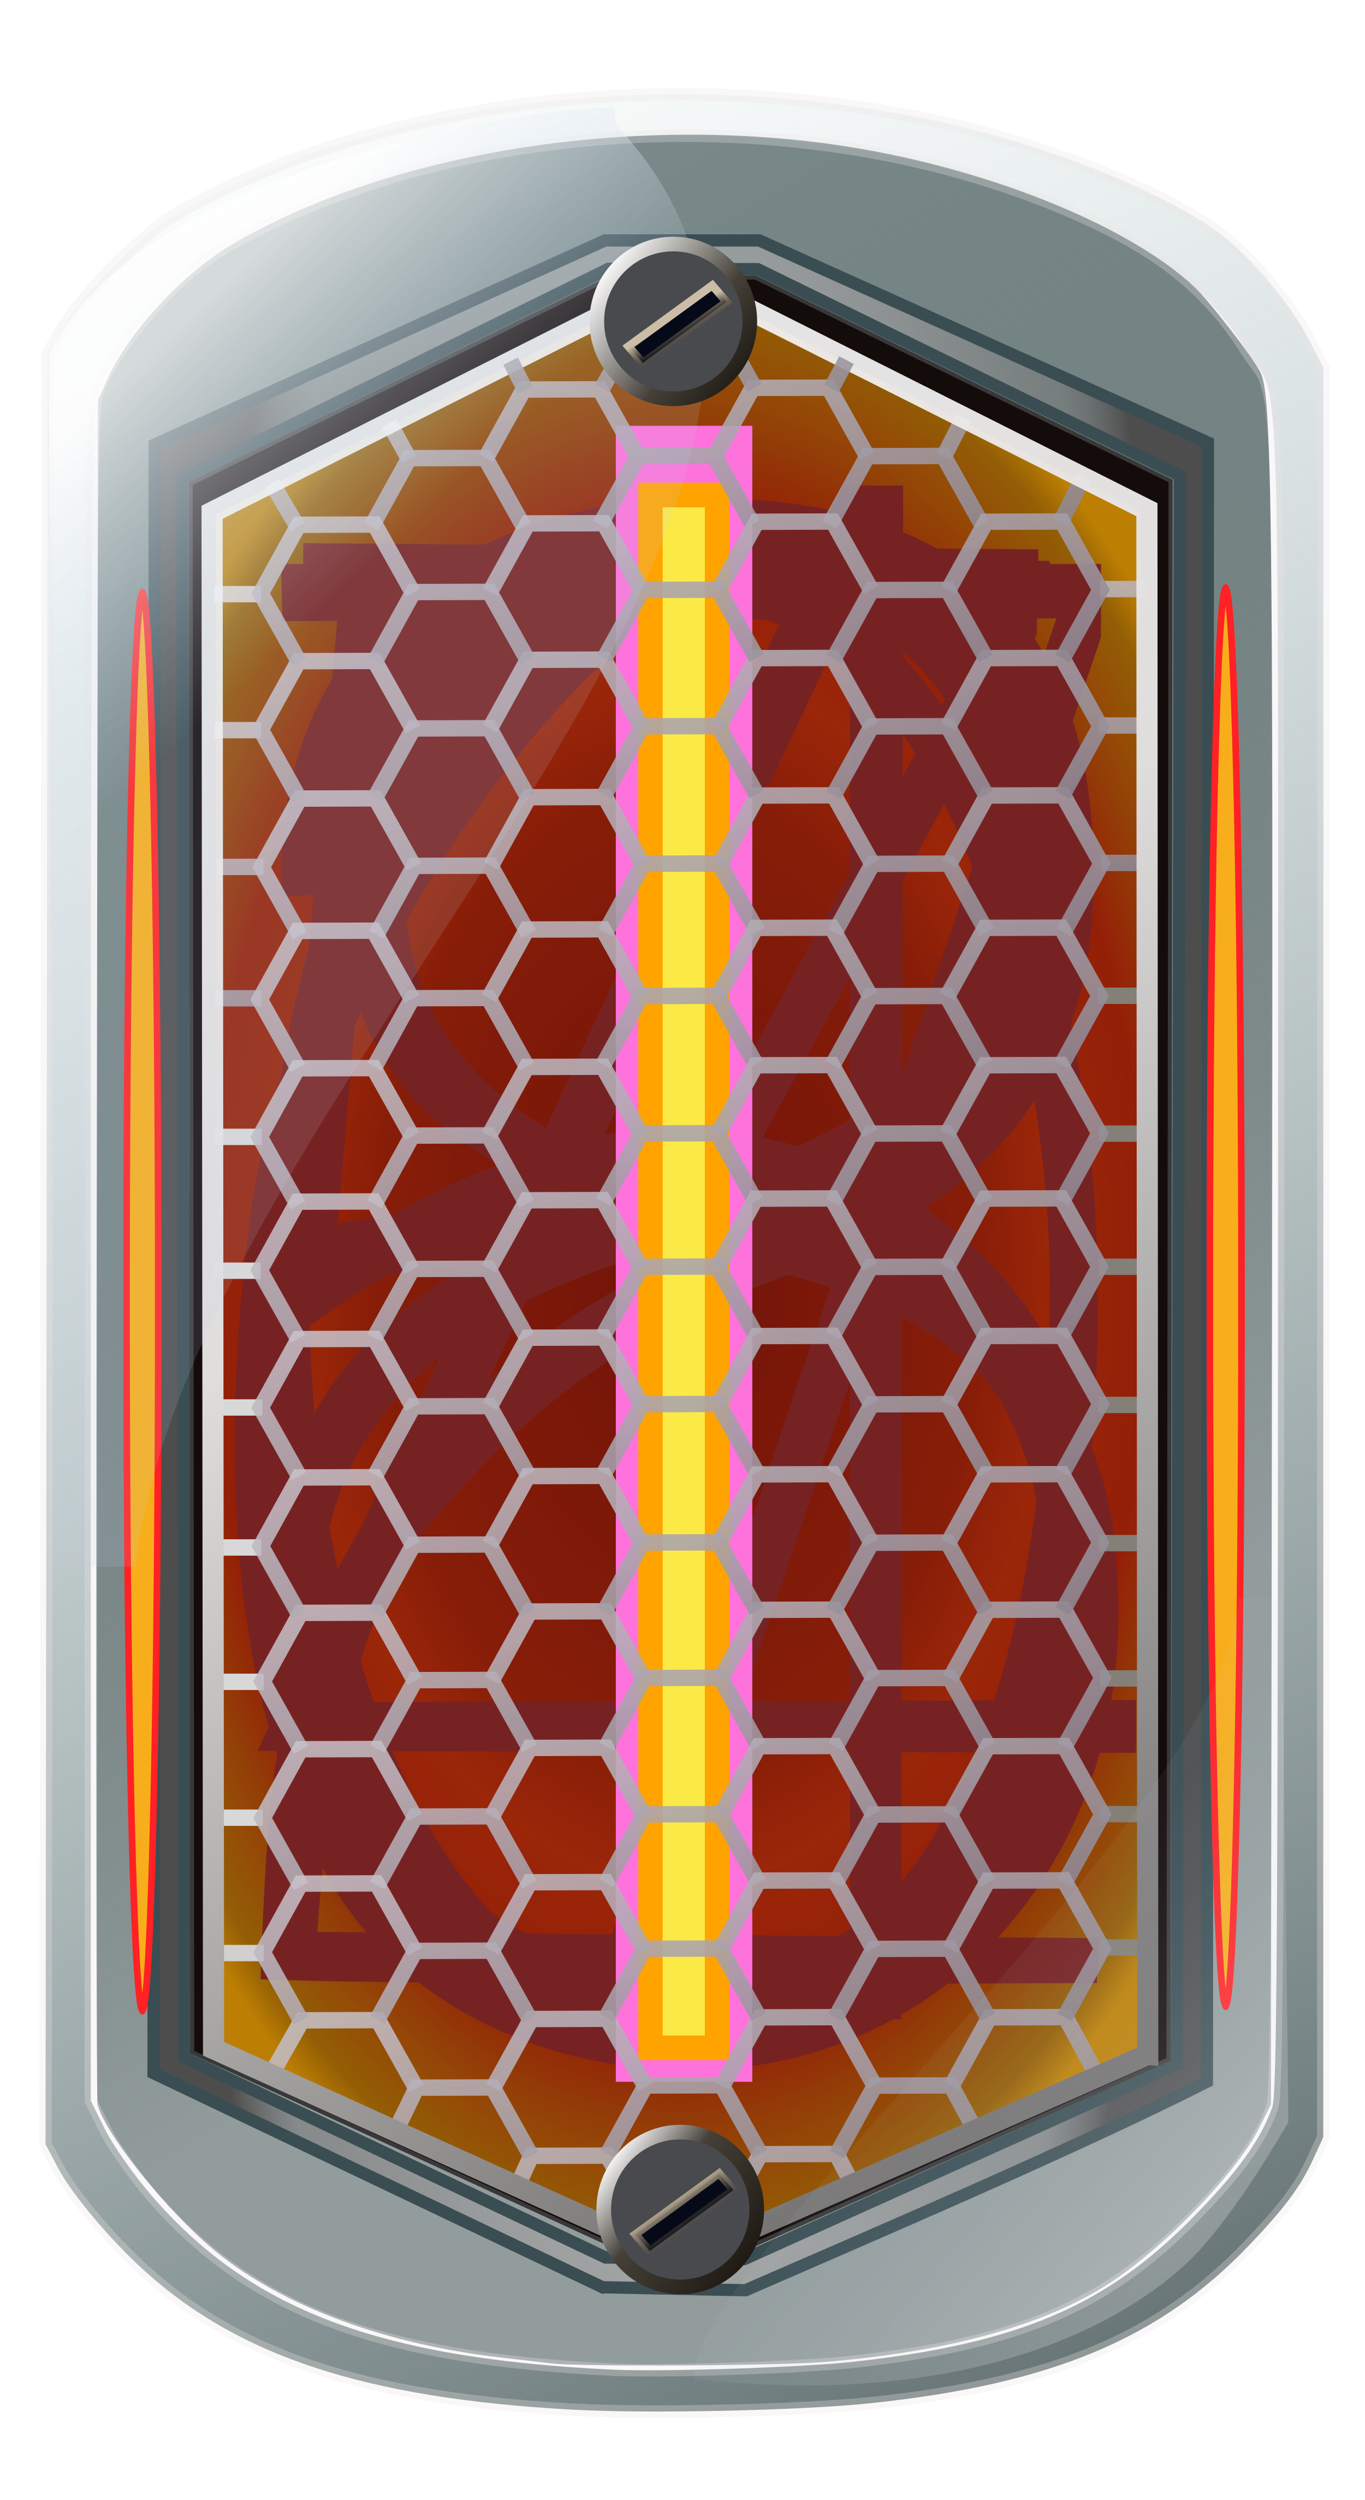 <?xml version="1.0" encoding="UTF-8" standalone="no"?>
<svg
   xmlns:dc="http://purl.org/dc/elements/1.1/"
   xmlns:cc="http://creativecommons.org/ns#"
   xmlns:rdf="http://www.w3.org/1999/02/22-rdf-syntax-ns#"
   xmlns:svg="http://www.w3.org/2000/svg"
   xmlns="http://www.w3.org/2000/svg"
   xmlns:xlink="http://www.w3.org/1999/xlink"
   id="svg8"
   version="1.1"
   viewBox="0 0 158.822 290.794"
   height="290.794mm"
   width="158.822mm">
  <defs
     id="defs2">
    <linearGradient
       id="aa"
       x1="410.4"
       x2="225.82"
       y1="613.99"
       y2="282.66"
       gradientTransform="matrix(0.052,0,0,0.052,33.447,69.327)"
       gradientUnits="userSpaceOnUse"
       xlink:href="#k" />
    <linearGradient
       id="k">
      <stop
         offset="0"
         stop-color="#081e1e"
         stop-opacity=".441"
         id="stop1006" />
      <stop
         offset="1"
         stop-color="#7a8a8a"
         id="stop1008" />
    </linearGradient>
    <radialGradient
       id="ab"
       cx="349"
       cy="498.5"
       r="131.11"
       gradientTransform="matrix(0.002,-0.17,0.049,5.9002083e-4,26.587,154.414)"
       gradientUnits="userSpaceOnUse"
       xlink:href="#j" />
    <linearGradient
       id="j">
      <stop
         offset="0"
         stop-color="#fefbfb"
         id="stop999" />
      <stop
         offset=".894"
         stop-color="#787878"
         stop-opacity=".502"
         id="stop1001" />
      <stop
         offset="1"
         stop-color="#4d4d4d"
         id="stop1003" />
    </linearGradient>
    <linearGradient
       id="ac"
       x1="478.23"
       x2="220.65"
       y1="766.21"
       y2="209.62"
       gradientTransform="matrix(0.052,0,0,0.052,33.447,69.327)"
       gradientUnits="userSpaceOnUse"
       xlink:href="#i" />
    <linearGradient
       id="i">
      <stop
         offset="0"
         stop-color="#647172"
         id="stop1011" />
      <stop
         offset="1"
         stop-color="#a0bcbd"
         stop-opacity="0"
         id="stop1013" />
    </linearGradient>
    <linearGradient
       id="ad"
       x1="-944.78"
       x2="-776.19"
       y1="927.98"
       y2="1224.9"
       gradientTransform="matrix(0.052,0,0,0.052,92.588,33.674)"
       gradientUnits="userSpaceOnUse"
       xlink:href="#h" />
    <linearGradient
       id="h">
      <stop
         offset="0"
         stop-color="#FFF"
         stop-opacity=".897"
         id="stop938" />
      <stop
         offset=".16"
         stop-color="#e0dddd"
         id="stop940" />
      <stop
         offset="1"
         stop-color="#555151"
         id="stop942" />
    </linearGradient>
    <linearGradient
       id="ae"
       x1="-1030.3"
       x2="-832.93"
       y1="500.09"
       y2="868.4"
       gradientTransform="matrix(0.052,0,0,0.052,97.258,56.889)"
       gradientUnits="userSpaceOnUse"
       xlink:href="#h" />
    <linearGradient
       id="af"
       x1="-512.93"
       x2="-332"
       y1="522.7"
       y2="819.59"
       gradientTransform="matrix(0.052,0,0,0.052,71.507,56.222)"
       gradientUnits="userSpaceOnUse"
       xlink:href="#h" />
    <radialGradient
       id="ag"
       cx="-816.34"
       cy="-59.112"
       r="100.8"
       gradientTransform="matrix(0.052,0,0,0.091,94.322,100.794)"
       gradientUnits="userSpaceOnUse"
       xlink:href="#h" />
    <radialGradient
       id="ah"
       cx="-822.07"
       cy="-55.121"
       r="106.26"
       gradientTransform="matrix(0.052,0,0,0.09,94.322,100.589)"
       gradientUnits="userSpaceOnUse"
       xlink:href="#h" />
    <radialGradient
       id="ai"
       cx="-823.52"
       cy="-59.37"
       r="102.38"
       gradientTransform="matrix(0.052,0,0,0.093,94.322,100.93)"
       gradientUnits="userSpaceOnUse"
       xlink:href="#h" />
    <linearGradient
       id="aj"
       x1="-680.48"
       x2="-521.71"
       y1="930.52"
       y2="1219.7"
       gradientTransform="matrix(0.052,0,0,0.052,79.112,33.54)"
       gradientUnits="userSpaceOnUse"
       xlink:href="#h" />
    <radialGradient
       id="ak"
       cx="-824.82"
       cy="-63.561"
       r="8.187"
       gradientTransform="matrix(0.052,0,0,1.201,94.322,171.569)"
       gradientUnits="userSpaceOnUse"
       xlink:href="#h" />
    <radialGradient
       id="al"
       cx="-831.73"
       cy="-73.753"
       r="108"
       gradientTransform="matrix(0.052,0,0,0.09,94.322,101.309)"
       gradientUnits="userSpaceOnUse"
       xlink:href="#h" />
    <linearGradient
       id="a">
      <stop
         offset="0"
         stop-color="#1d1120"
         id="stop994" />
      <stop
         offset="1"
         stop-color="#ebe6ec"
         stop-opacity=".841"
         id="stop996" />
    </linearGradient>
    <linearGradient
       id="I"
       x1="976.82"
       x2="1258.5"
       y1="276.12"
       y2="720.6"
       gradientTransform="matrix(0.954,0,0,0.979,-1099.002,4.751)"
       gradientUnits="userSpaceOnUse"
       xlink:href="#b" />
    <linearGradient
       id="b">
      <stop
         offset="0"
         stop-color="#FFF"
         stop-opacity=".897"
         id="stop955" />
      <stop
         offset=".422"
         stop-color="#e0dddd"
         id="stop957" />
      <stop
         offset="1"
         stop-color="#656262"
         id="stop959" />
    </linearGradient>
    <linearGradient
       id="J"
       x1="1147.3"
       x2="1060.9"
       y1="605.28"
       y2="305.68"
       gradientTransform="matrix(0.979,0,0,0.979,-745.587,182.997)"
       gradientUnits="userSpaceOnUse"
       xlink:href="#a" />
    <linearGradient
       id="V"
       x1="331.11"
       x2="372.53"
       y1="712.42"
       y2="743.76"
       gradientUnits="userSpaceOnUse"
       xlink:href="#c" />
    <linearGradient
       id="c">
      <stop
         offset="0"
         stop-color="#FFF"
         id="stop974" />
      <stop
         offset=".354"
         stop-color="#454038"
         id="stop976" />
      <stop
         offset="1"
         stop-color="#19150e"
         id="stop978" />
    </linearGradient>
    <linearGradient
       id="W"
       x1="381.34"
       x2="390.85"
       y1="747.55"
       y2="747.55"
       gradientTransform="matrix(0.974,0,0,0.996,423.534,-526.422)"
       gradientUnits="userSpaceOnUse"
       xlink:href="#d" />
    <linearGradient
       id="d">
      <stop
         offset="0"
         stop-color="#ccbea6"
         id="stop969" />
      <stop
         offset="1"
         stop-color="#625133"
         stop-opacity="0"
         id="stop971" />
    </linearGradient>
    <linearGradient
       id="X"
       x1="331.11"
       x2="372.53"
       y1="712.42"
       y2="743.76"
       gradientUnits="userSpaceOnUse"
       xlink:href="#e" />
    <linearGradient
       id="e">
      <stop
         offset="0"
         stop-color="#FFF"
         id="stop962" />
      <stop
         offset=".598"
         stop-color="#454038"
         id="stop964" />
      <stop
         offset="1"
         stop-color="#19150e"
         id="stop966" />
    </linearGradient>
    <linearGradient
       id="Y"
       x1="384.99"
       x2="390.85"
       y1="747.14"
       y2="747.55"
       gradientTransform="matrix(0.974,0,0,0.996,423.534,-526.422)"
       gradientUnits="userSpaceOnUse"
       xlink:href="#d" />
    <linearGradient
       id="ay"
       x1="237.71"
       x2="288.74"
       y1="289.86"
       y2="344.43"
       gradientTransform="translate(-1185.05,-571.56)"
       gradientUnits="userSpaceOnUse"
       xlink:href="#f" />
    <linearGradient
       id="f">
      <stop
         offset="0"
         stop-color="#FFF"
         id="stop950" />
      <stop
         offset="1"
         stop-color="#c0d3e5"
         stop-opacity=".196"
         id="stop952" />
    </linearGradient>
    <filter
       id="U"
       style="color-interpolation-filters:sRGB">
      <feGaussianBlur
         stdDeviation="3.868"
         id="feGaussianBlur1028" />
    </filter>
    <linearGradient
       id="az"
       x1="-214.5"
       x2="-271.17"
       y1="170.74"
       y2="121.4"
       gradientTransform="translate(-473.762,-1.414)"
       gradientUnits="userSpaceOnUse"
       xlink:href="#g" />
    <linearGradient
       id="g">
      <stop
         offset="0"
         stop-color="#FFF"
         stop-opacity=".8"
         id="stop945" />
      <stop
         offset="1"
         stop-color="#c0d3e5"
         stop-opacity=".196"
         id="stop947" />
    </linearGradient>
    <filter
       id="S"
       style="color-interpolation-filters:sRGB">
      <feGaussianBlur
         stdDeviation="1.687"
         id="feGaussianBlur1031" />
    </filter>
    <linearGradient
       y2="282.66"
       x2="225.82"
       y1="613.99"
       x1="410.4"
       gradientTransform="matrix(0.473,0,0,0.479,-85.964,-91.412)"
       gradientUnits="userSpaceOnUse"
       id="linearGradient16269"
       xlink:href="#k" />
    <radialGradient
       r="131.11"
       cy="498.5"
       cx="349"
       gradientTransform="matrix(0.019,-1.562,0.443,0.005,-148.234,689.763)"
       gradientUnits="userSpaceOnUse"
       id="radialGradient16271"
       xlink:href="#j" />
    <linearGradient
       y2="209.62"
       x2="220.65"
       y1="766.21"
       x1="478.23"
       gradientTransform="matrix(0.473,0,0,0.479,-85.964,-91.412)"
       gradientUnits="userSpaceOnUse"
       id="linearGradient16273"
       xlink:href="#i" />
    <filter
       id="q"
       width="4.213"
       height="1.123"
       x="-1.607"
       y="-0.061"
       style="color-interpolation-filters:sRGB">
      <feGaussianBlur
         stdDeviation="8.661"
         id="feGaussianBlur1019" />
    </filter>
    <radialGradient
       r="109.15"
       cy="503.78"
       cx="627.18"
       gradientTransform="matrix(1.348,-0.009,0.014,2.15,-504.087,-574.508)"
       gradientUnits="userSpaceOnUse"
       id="radialGradient16275"
       xlink:href="#l" />
    <linearGradient
       id="l">
      <stop
         offset="0"
         stop-color="#931709"
         id="stop981" />
      <stop
         offset=".471"
         stop-color="#b82508"
         stop-opacity=".961"
         id="stop983" />
      <stop
         offset=".598"
         stop-color="#dd3307"
         stop-opacity=".925"
         id="stop985" />
      <stop
         offset=".755"
         stop-color="#e22c06"
         stop-opacity=".851"
         id="stop987" />
      <stop
         offset=".953"
         stop-color="orange"
         stop-opacity=".745"
         id="stop989" />
      <stop
         offset="1"
         stop-color="#ffad00"
         stop-opacity=".992"
         id="stop991" />
    </linearGradient>
    <filter
       id="s"
       style="color-interpolation-filters:sRGB">
      <feGaussianBlur
         stdDeviation="8.364"
         id="feGaussianBlur1016" />
    </filter>
    <filter
       id="filter16718"
       width="4.213"
       height="1.123"
       x="-1.607"
       y="-0.061"
       style="color-interpolation-filters:sRGB">
      <feGaussianBlur
         stdDeviation="8.661"
         id="feGaussianBlur16716" />
    </filter>
    <filter
       id="u"
       width="1.2"
       height="1.2"
       x="-0.1"
       y="-0.1"
       style="color-interpolation-filters:sRGB">
      <feGaussianBlur
         stdDeviation="2"
         id="feGaussianBlur1022" />
    </filter>
    <filter
       id="v"
       width="1.2"
       height="1.2"
       x="-0.1"
       y="-0.1"
       style="color-interpolation-filters:sRGB">
      <feGaussianBlur
         stdDeviation=".9"
         id="feGaussianBlur1025" />
    </filter>
    <linearGradient
       y2="305.68"
       x2="1060.9"
       y1="605.28"
       x1="1147.3"
       gradientTransform="matrix(0.451,0,0,0.469,-424.597,75.583)"
       gradientUnits="userSpaceOnUse"
       id="linearGradient8766"
       xlink:href="#a" />
    <linearGradient
       y2="305.68"
       x2="1060.9"
       y1="605.28"
       x1="1147.3"
       gradientTransform="matrix(0.451,0,0,0.469,-424.853,-87.056)"
       gradientUnits="userSpaceOnUse"
       id="linearGradient8772"
       xlink:href="#a" />
    <linearGradient
       gradientTransform="matrix(0.451,0,0,0.469,-424.879,-82.441)"
       y2="305.68"
       x2="1060.9"
       y1="605.28"
       x1="1147.3"
       gradientUnits="userSpaceOnUse"
       id="linearGradient8782"
       xlink:href="#a" />
    <linearGradient
       gradientTransform="matrix(0.451,0,0,0.469,-424.994,-98.422)"
       y2="305.68"
       x2="1060.9"
       y1="605.28"
       x1="1147.3"
       gradientUnits="userSpaceOnUse"
       id="linearGradient8800"
       xlink:href="#a" />
    <linearGradient
       gradientTransform="matrix(0.451,0,0,0.469,-425.474,-129.857)"
       y2="305.68"
       x2="1060.9"
       y1="605.28"
       x1="1147.3"
       gradientUnits="userSpaceOnUse"
       id="linearGradient8816"
       xlink:href="#a" />
    <linearGradient
       gradientTransform="matrix(0.451,0,0,0.469,-424.602,59.664)"
       y2="305.68"
       x2="1060.9"
       y1="605.28"
       x1="1147.3"
       gradientUnits="userSpaceOnUse"
       id="linearGradient8834"
       xlink:href="#a" />
    <linearGradient
       y2="720.6"
       x2="1258.5"
       y1="276.12"
       x1="976.82"
       gradientTransform="matrix(0.451,0,0,0.469,-424.853,-87.056)"
       gradientUnits="userSpaceOnUse"
       id="linearGradient8850"
       xlink:href="#b" />
    <linearGradient
       gradientTransform="matrix(0.451,0,0,0.469,-424.994,-114.287)"
       y2="305.68"
       x2="1060.9"
       y1="605.28"
       x1="1147.3"
       gradientUnits="userSpaceOnUse"
       id="linearGradient8852"
       xlink:href="#a" />
    <linearGradient
       gradientTransform="matrix(0.451,0,0,0.469,-425.107,-67.05)"
       y2="305.68"
       x2="1060.9"
       y1="605.28"
       x1="1147.3"
       gradientUnits="userSpaceOnUse"
       id="linearGradient8868"
       xlink:href="#a" />
    <linearGradient
       gradientTransform="matrix(0.451,0,0,0.469,-425.107,-51.069)"
       y2="305.68"
       x2="1060.9"
       y1="605.28"
       x1="1147.3"
       gradientUnits="userSpaceOnUse"
       id="linearGradient8884"
       xlink:href="#a" />
    <linearGradient
       gradientTransform="matrix(0.451,0,0,0.469,-425.107,-35.559)"
       y2="305.68"
       x2="1060.9"
       y1="605.28"
       x1="1147.3"
       gradientUnits="userSpaceOnUse"
       id="linearGradient8900"
       xlink:href="#a" />
    <linearGradient
       gradientTransform="matrix(0.451,0,0,0.469,-424.994,-19.578)"
       y2="305.68"
       x2="1060.9"
       y1="605.28"
       x1="1147.3"
       gradientUnits="userSpaceOnUse"
       id="linearGradient8916"
       xlink:href="#a" />
    <linearGradient
       gradientTransform="matrix(0.451,0,0,0.469,-424.763,12.268)"
       y2="305.68"
       x2="1060.9"
       y1="605.28"
       x1="1147.3"
       gradientUnits="userSpaceOnUse"
       id="linearGradient8932"
       xlink:href="#a" />
    <linearGradient
       gradientTransform="matrix(0.451,0,0,0.469,-424.763,28.132)"
       y2="305.68"
       x2="1060.9"
       y1="605.28"
       x1="1147.3"
       gradientUnits="userSpaceOnUse"
       id="linearGradient8948"
       xlink:href="#a" />
    <linearGradient
       gradientTransform="matrix(0.451,0,0,0.469,-424.763,43.759)"
       y2="305.68"
       x2="1060.9"
       y1="605.28"
       x1="1147.3"
       gradientUnits="userSpaceOnUse"
       id="linearGradient8964"
       xlink:href="#a" />
    <linearGradient
       gradientTransform="matrix(0.451,0,0,0.469,-425.248,-145.719)"
       y2="305.68"
       x2="1060.9"
       y1="605.28"
       x1="1147.3"
       gradientUnits="userSpaceOnUse"
       id="linearGradient8980"
       xlink:href="#a" />
    <linearGradient
       y2="305.68"
       x2="1060.9"
       y1="605.28"
       x1="1147.3"
       gradientTransform="matrix(0.451,0,0,0.469,-424.983,-3.478)"
       gradientUnits="userSpaceOnUse"
       id="linearGradient8988"
       xlink:href="#a" />
    <linearGradient
       y2="121.4"
       x2="-271.17"
       y1="170.74"
       x1="-214.5"
       gradientTransform="translate(1910.902,-23.064)"
       gradientUnits="userSpaceOnUse"
       id="linearGradient9004"
       xlink:href="#g" />
    <filter
       id="S-3"
       style="color-interpolation-filters:sRGB">
      <feGaussianBlur
         stdDeviation="1.687"
         id="feGaussianBlur1031-6" />
    </filter>
    <linearGradient
       y2="344.43"
       x2="288.74"
       y1="289.86"
       x1="237.71"
       gradientTransform="translate(1204.028,-600.772)"
       gradientUnits="userSpaceOnUse"
       id="linearGradient9006"
       xlink:href="#f" />
    <filter
       id="U-2"
       style="color-interpolation-filters:sRGB">
      <feGaussianBlur
         stdDeviation="3.868"
         id="feGaussianBlur1028-6" />
    </filter>
    <linearGradient
       gradientTransform="matrix(0.424,0,0,0.428,-69.247,-54.465)"
       y2="743.76"
       x2="372.53"
       y1="712.42"
       x1="331.11"
       gradientUnits="userSpaceOnUse"
       id="linearGradient9008"
       xlink:href="#c" />
    <linearGradient
       y2="747.55"
       x2="390.85"
       y1="747.55"
       x1="381.34"
       gradientTransform="matrix(0.304,0.351,-0.383,0.278,248.412,-86.066)"
       gradientUnits="userSpaceOnUse"
       id="linearGradient9010"
       xlink:href="#d" />
    <linearGradient
       gradientTransform="matrix(0.424,0,0,0.428,-70.054,-274.066)"
       y2="743.76"
       x2="372.53"
       y1="712.42"
       x1="331.11"
       gradientUnits="userSpaceOnUse"
       id="linearGradient9012"
       xlink:href="#e" />
    <linearGradient
       y2="747.55"
       x2="390.85"
       y1="747.14"
       x1="384.99"
       gradientTransform="matrix(0.304,0.351,-0.383,0.278,247.607,-305.667)"
       gradientUnits="userSpaceOnUse"
       id="linearGradient9014"
       xlink:href="#d" />
    <linearGradient
       y2="305.68"
       x2="1060.9"
       y1="605.28"
       x1="1147.3"
       gradientTransform="matrix(0.451,0,0,0.469,-424.597,75.583)"
       gradientUnits="userSpaceOnUse"
       id="linearGradient2039"
       xlink:href="#a" />
    <linearGradient
       y2="305.68"
       x2="1060.9"
       y1="605.28"
       x1="1147.3"
       gradientTransform="matrix(0.451,0,0,0.469,-424.597,75.583)"
       gradientUnits="userSpaceOnUse"
       id="linearGradient2041"
       xlink:href="#a" />
    <linearGradient
       y2="305.68"
       x2="1060.9"
       y1="605.28"
       x1="1147.3"
       gradientTransform="matrix(0.451,0,0,0.469,-424.853,-87.056)"
       gradientUnits="userSpaceOnUse"
       id="linearGradient2043"
       xlink:href="#a" />
    <linearGradient
       y2="305.68"
       x2="1060.9"
       y1="605.28"
       x1="1147.3"
       gradientTransform="matrix(0.451,0,0,0.469,-424.853,-87.056)"
       gradientUnits="userSpaceOnUse"
       id="linearGradient2045"
       xlink:href="#a" />
    <linearGradient
       y2="305.68"
       x2="1060.9"
       y1="605.28"
       x1="1147.3"
       gradientTransform="matrix(0.451,0,0,0.469,-424.853,-87.056)"
       gradientUnits="userSpaceOnUse"
       id="linearGradient2047"
       xlink:href="#a" />
    <linearGradient
       y2="305.68"
       x2="1060.9"
       y1="605.28"
       x1="1147.3"
       gradientTransform="matrix(0.451,0,0,0.469,-424.853,-87.056)"
       gradientUnits="userSpaceOnUse"
       id="linearGradient2049"
       xlink:href="#a" />
    <linearGradient
       y2="305.68"
       x2="1060.9"
       y1="605.28"
       x1="1147.3"
       gradientTransform="matrix(0.451,0,0,0.469,-424.853,-87.056)"
       gradientUnits="userSpaceOnUse"
       id="linearGradient2051"
       xlink:href="#a" />
    <linearGradient
       y2="305.68"
       x2="1060.9"
       y1="605.28"
       x1="1147.3"
       gradientTransform="matrix(0.451,0,0,0.469,-424.879,-82.441)"
       gradientUnits="userSpaceOnUse"
       id="linearGradient2053"
       xlink:href="#a" />
    <linearGradient
       y2="305.68"
       x2="1060.9"
       y1="605.28"
       x1="1147.3"
       gradientTransform="matrix(0.451,0,0,0.469,-424.879,-82.441)"
       gradientUnits="userSpaceOnUse"
       id="linearGradient2055"
       xlink:href="#a" />
    <linearGradient
       y2="305.68"
       x2="1060.9"
       y1="605.28"
       x1="1147.3"
       gradientTransform="matrix(0.451,0,0,0.469,-424.879,-82.441)"
       gradientUnits="userSpaceOnUse"
       id="linearGradient2057"
       xlink:href="#a" />
    <linearGradient
       y2="305.68"
       x2="1060.9"
       y1="605.28"
       x1="1147.3"
       gradientTransform="matrix(0.451,0,0,0.469,-424.879,-82.441)"
       gradientUnits="userSpaceOnUse"
       id="linearGradient2059"
       xlink:href="#a" />
    <linearGradient
       y2="305.68"
       x2="1060.9"
       y1="605.28"
       x1="1147.3"
       gradientTransform="matrix(0.451,0,0,0.469,-424.879,-82.441)"
       gradientUnits="userSpaceOnUse"
       id="linearGradient2061"
       xlink:href="#a" />
    <linearGradient
       y2="305.68"
       x2="1060.9"
       y1="605.28"
       x1="1147.3"
       gradientTransform="matrix(0.451,0,0,0.469,-424.879,-82.441)"
       gradientUnits="userSpaceOnUse"
       id="linearGradient2063"
       xlink:href="#a" />
    <linearGradient
       y2="305.68"
       x2="1060.9"
       y1="605.28"
       x1="1147.3"
       gradientTransform="matrix(0.451,0,0,0.469,-424.853,-87.056)"
       gradientUnits="userSpaceOnUse"
       id="linearGradient2065"
       xlink:href="#a" />
    <linearGradient
       y2="305.68"
       x2="1060.9"
       y1="605.28"
       x1="1147.3"
       gradientTransform="matrix(0.451,0,0,0.469,-424.994,-98.422)"
       gradientUnits="userSpaceOnUse"
       id="linearGradient2067"
       xlink:href="#a" />
    <linearGradient
       y2="305.68"
       x2="1060.9"
       y1="605.28"
       x1="1147.3"
       gradientTransform="matrix(0.451,0,0,0.469,-424.994,-98.422)"
       gradientUnits="userSpaceOnUse"
       id="linearGradient2069"
       xlink:href="#a" />
    <linearGradient
       y2="305.68"
       x2="1060.9"
       y1="605.28"
       x1="1147.3"
       gradientTransform="matrix(0.451,0,0,0.469,-424.994,-98.422)"
       gradientUnits="userSpaceOnUse"
       id="linearGradient2071"
       xlink:href="#a" />
    <linearGradient
       y2="305.68"
       x2="1060.9"
       y1="605.28"
       x1="1147.3"
       gradientTransform="matrix(0.451,0,0,0.469,-424.994,-98.422)"
       gradientUnits="userSpaceOnUse"
       id="linearGradient2073"
       xlink:href="#a" />
    <linearGradient
       y2="305.68"
       x2="1060.9"
       y1="605.28"
       x1="1147.3"
       gradientTransform="matrix(0.451,0,0,0.469,-424.994,-98.422)"
       gradientUnits="userSpaceOnUse"
       id="linearGradient2075"
       xlink:href="#a" />
    <linearGradient
       y2="305.68"
       x2="1060.9"
       y1="605.28"
       x1="1147.3"
       gradientTransform="matrix(0.451,0,0,0.469,-424.994,-98.422)"
       gradientUnits="userSpaceOnUse"
       id="linearGradient2077"
       xlink:href="#a" />
    <linearGradient
       y2="305.68"
       x2="1060.9"
       y1="605.28"
       x1="1147.3"
       gradientTransform="matrix(0.451,0,0,0.469,-425.474,-129.857)"
       gradientUnits="userSpaceOnUse"
       id="linearGradient2079"
       xlink:href="#a" />
    <linearGradient
       y2="305.68"
       x2="1060.9"
       y1="605.28"
       x1="1147.3"
       gradientTransform="matrix(0.451,0,0,0.469,-425.474,-129.857)"
       gradientUnits="userSpaceOnUse"
       id="linearGradient2081"
       xlink:href="#a" />
    <linearGradient
       y2="305.68"
       x2="1060.9"
       y1="605.28"
       x1="1147.3"
       gradientTransform="matrix(0.451,0,0,0.469,-425.474,-129.857)"
       gradientUnits="userSpaceOnUse"
       id="linearGradient2083"
       xlink:href="#a" />
    <linearGradient
       y2="305.68"
       x2="1060.9"
       y1="605.28"
       x1="1147.3"
       gradientTransform="matrix(0.451,0,0,0.469,-425.474,-129.857)"
       gradientUnits="userSpaceOnUse"
       id="linearGradient2085"
       xlink:href="#a" />
    <linearGradient
       y2="305.68"
       x2="1060.9"
       y1="605.28"
       x1="1147.3"
       gradientTransform="matrix(0.451,0,0,0.469,-425.474,-129.857)"
       gradientUnits="userSpaceOnUse"
       id="linearGradient2087"
       xlink:href="#a" />
    <linearGradient
       y2="305.68"
       x2="1060.9"
       y1="605.28"
       x1="1147.3"
       gradientTransform="matrix(0.451,0,0,0.469,-425.474,-129.857)"
       gradientUnits="userSpaceOnUse"
       id="linearGradient2089"
       xlink:href="#a" />
    <linearGradient
       y2="305.68"
       x2="1060.9"
       y1="605.28"
       x1="1147.3"
       gradientTransform="matrix(0.451,0,0,0.469,-424.602,59.664)"
       gradientUnits="userSpaceOnUse"
       id="linearGradient2091"
       xlink:href="#a" />
    <linearGradient
       y2="305.68"
       x2="1060.9"
       y1="605.28"
       x1="1147.3"
       gradientTransform="matrix(0.451,0,0,0.469,-424.602,59.664)"
       gradientUnits="userSpaceOnUse"
       id="linearGradient2093"
       xlink:href="#a" />
    <linearGradient
       y2="305.68"
       x2="1060.9"
       y1="605.28"
       x1="1147.3"
       gradientTransform="matrix(0.451,0,0,0.469,-424.602,59.664)"
       gradientUnits="userSpaceOnUse"
       id="linearGradient2095"
       xlink:href="#a" />
    <linearGradient
       y2="305.68"
       x2="1060.9"
       y1="605.28"
       x1="1147.3"
       gradientTransform="matrix(0.451,0,0,0.469,-424.602,59.664)"
       gradientUnits="userSpaceOnUse"
       id="linearGradient2097"
       xlink:href="#a" />
    <linearGradient
       y2="305.68"
       x2="1060.9"
       y1="605.28"
       x1="1147.3"
       gradientTransform="matrix(0.451,0,0,0.469,-424.602,59.664)"
       gradientUnits="userSpaceOnUse"
       id="linearGradient2099"
       xlink:href="#a" />
    <linearGradient
       y2="305.68"
       x2="1060.9"
       y1="605.28"
       x1="1147.3"
       gradientTransform="matrix(0.451,0,0,0.469,-424.602,59.664)"
       gradientUnits="userSpaceOnUse"
       id="linearGradient2101"
       xlink:href="#a" />
    <linearGradient
       y2="305.68"
       x2="1060.9"
       y1="605.28"
       x1="1147.3"
       gradientTransform="matrix(0.451,0,0,0.469,-424.994,-114.287)"
       gradientUnits="userSpaceOnUse"
       id="linearGradient2103"
       xlink:href="#a" />
    <linearGradient
       y2="305.68"
       x2="1060.9"
       y1="605.28"
       x1="1147.3"
       gradientTransform="matrix(0.451,0,0,0.469,-424.994,-114.287)"
       gradientUnits="userSpaceOnUse"
       id="linearGradient2105"
       xlink:href="#a" />
    <linearGradient
       y2="305.68"
       x2="1060.9"
       y1="605.28"
       x1="1147.3"
       gradientTransform="matrix(0.451,0,0,0.469,-424.994,-114.287)"
       gradientUnits="userSpaceOnUse"
       id="linearGradient2107"
       xlink:href="#a" />
    <linearGradient
       y2="305.68"
       x2="1060.9"
       y1="605.28"
       x1="1147.3"
       gradientTransform="matrix(0.451,0,0,0.469,-424.994,-114.287)"
       gradientUnits="userSpaceOnUse"
       id="linearGradient2109"
       xlink:href="#a" />
    <linearGradient
       y2="305.68"
       x2="1060.9"
       y1="605.28"
       x1="1147.3"
       gradientTransform="matrix(0.451,0,0,0.469,-424.994,-114.287)"
       gradientUnits="userSpaceOnUse"
       id="linearGradient2111"
       xlink:href="#a" />
    <linearGradient
       y2="305.68"
       x2="1060.9"
       y1="605.28"
       x1="1147.3"
       gradientTransform="matrix(0.451,0,0,0.469,-424.994,-114.287)"
       gradientUnits="userSpaceOnUse"
       id="linearGradient2113"
       xlink:href="#a" />
    <linearGradient
       y2="305.68"
       x2="1060.9"
       y1="605.28"
       x1="1147.3"
       gradientTransform="matrix(0.451,0,0,0.469,-425.107,-67.05)"
       gradientUnits="userSpaceOnUse"
       id="linearGradient2115"
       xlink:href="#a" />
    <linearGradient
       y2="305.68"
       x2="1060.9"
       y1="605.28"
       x1="1147.3"
       gradientTransform="matrix(0.451,0,0,0.469,-425.107,-67.05)"
       gradientUnits="userSpaceOnUse"
       id="linearGradient2117"
       xlink:href="#a" />
    <linearGradient
       y2="305.68"
       x2="1060.9"
       y1="605.28"
       x1="1147.3"
       gradientTransform="matrix(0.451,0,0,0.469,-425.107,-67.05)"
       gradientUnits="userSpaceOnUse"
       id="linearGradient2119"
       xlink:href="#a" />
    <linearGradient
       y2="305.68"
       x2="1060.9"
       y1="605.28"
       x1="1147.3"
       gradientTransform="matrix(0.451,0,0,0.469,-425.107,-67.05)"
       gradientUnits="userSpaceOnUse"
       id="linearGradient2121"
       xlink:href="#a" />
    <linearGradient
       y2="305.68"
       x2="1060.9"
       y1="605.28"
       x1="1147.3"
       gradientTransform="matrix(0.451,0,0,0.469,-425.107,-67.05)"
       gradientUnits="userSpaceOnUse"
       id="linearGradient2123"
       xlink:href="#a" />
    <linearGradient
       y2="305.68"
       x2="1060.9"
       y1="605.28"
       x1="1147.3"
       gradientTransform="matrix(0.451,0,0,0.469,-425.107,-67.05)"
       gradientUnits="userSpaceOnUse"
       id="linearGradient2125"
       xlink:href="#a" />
    <linearGradient
       y2="305.68"
       x2="1060.9"
       y1="605.28"
       x1="1147.3"
       gradientTransform="matrix(0.451,0,0,0.469,-425.107,-51.069)"
       gradientUnits="userSpaceOnUse"
       id="linearGradient2127"
       xlink:href="#a" />
    <linearGradient
       y2="305.68"
       x2="1060.9"
       y1="605.28"
       x1="1147.3"
       gradientTransform="matrix(0.451,0,0,0.469,-425.107,-51.069)"
       gradientUnits="userSpaceOnUse"
       id="linearGradient2129"
       xlink:href="#a" />
    <linearGradient
       y2="305.68"
       x2="1060.9"
       y1="605.28"
       x1="1147.3"
       gradientTransform="matrix(0.451,0,0,0.469,-425.107,-51.069)"
       gradientUnits="userSpaceOnUse"
       id="linearGradient2131"
       xlink:href="#a" />
    <linearGradient
       y2="305.68"
       x2="1060.9"
       y1="605.28"
       x1="1147.3"
       gradientTransform="matrix(0.451,0,0,0.469,-425.107,-51.069)"
       gradientUnits="userSpaceOnUse"
       id="linearGradient2133"
       xlink:href="#a" />
    <linearGradient
       y2="305.68"
       x2="1060.9"
       y1="605.28"
       x1="1147.3"
       gradientTransform="matrix(0.451,0,0,0.469,-425.107,-51.069)"
       gradientUnits="userSpaceOnUse"
       id="linearGradient2135"
       xlink:href="#a" />
    <linearGradient
       y2="305.68"
       x2="1060.9"
       y1="605.28"
       x1="1147.3"
       gradientTransform="matrix(0.451,0,0,0.469,-425.107,-51.069)"
       gradientUnits="userSpaceOnUse"
       id="linearGradient2137"
       xlink:href="#a" />
    <linearGradient
       y2="305.68"
       x2="1060.9"
       y1="605.28"
       x1="1147.3"
       gradientTransform="matrix(0.451,0,0,0.469,-425.107,-35.559)"
       gradientUnits="userSpaceOnUse"
       id="linearGradient2139"
       xlink:href="#a" />
    <linearGradient
       y2="305.68"
       x2="1060.9"
       y1="605.28"
       x1="1147.3"
       gradientTransform="matrix(0.451,0,0,0.469,-425.107,-35.559)"
       gradientUnits="userSpaceOnUse"
       id="linearGradient2141"
       xlink:href="#a" />
    <linearGradient
       y2="305.68"
       x2="1060.9"
       y1="605.28"
       x1="1147.3"
       gradientTransform="matrix(0.451,0,0,0.469,-425.107,-35.559)"
       gradientUnits="userSpaceOnUse"
       id="linearGradient2143"
       xlink:href="#a" />
    <linearGradient
       y2="305.68"
       x2="1060.9"
       y1="605.28"
       x1="1147.3"
       gradientTransform="matrix(0.451,0,0,0.469,-425.107,-35.559)"
       gradientUnits="userSpaceOnUse"
       id="linearGradient2145"
       xlink:href="#a" />
    <linearGradient
       y2="305.68"
       x2="1060.9"
       y1="605.28"
       x1="1147.3"
       gradientTransform="matrix(0.451,0,0,0.469,-425.107,-35.559)"
       gradientUnits="userSpaceOnUse"
       id="linearGradient2147"
       xlink:href="#a" />
    <linearGradient
       y2="305.68"
       x2="1060.9"
       y1="605.28"
       x1="1147.3"
       gradientTransform="matrix(0.451,0,0,0.469,-425.107,-35.559)"
       gradientUnits="userSpaceOnUse"
       id="linearGradient2149"
       xlink:href="#a" />
    <linearGradient
       y2="305.68"
       x2="1060.9"
       y1="605.28"
       x1="1147.3"
       gradientTransform="matrix(0.451,0,0,0.469,-424.994,-19.578)"
       gradientUnits="userSpaceOnUse"
       id="linearGradient2151"
       xlink:href="#a" />
    <linearGradient
       y2="305.68"
       x2="1060.9"
       y1="605.28"
       x1="1147.3"
       gradientTransform="matrix(0.451,0,0,0.469,-424.994,-19.578)"
       gradientUnits="userSpaceOnUse"
       id="linearGradient2153"
       xlink:href="#a" />
    <linearGradient
       y2="305.68"
       x2="1060.9"
       y1="605.28"
       x1="1147.3"
       gradientTransform="matrix(0.451,0,0,0.469,-424.994,-19.578)"
       gradientUnits="userSpaceOnUse"
       id="linearGradient2155"
       xlink:href="#a" />
    <linearGradient
       y2="305.68"
       x2="1060.9"
       y1="605.28"
       x1="1147.3"
       gradientTransform="matrix(0.451,0,0,0.469,-424.994,-19.578)"
       gradientUnits="userSpaceOnUse"
       id="linearGradient2157"
       xlink:href="#a" />
    <linearGradient
       y2="305.68"
       x2="1060.9"
       y1="605.28"
       x1="1147.3"
       gradientTransform="matrix(0.451,0,0,0.469,-424.994,-19.578)"
       gradientUnits="userSpaceOnUse"
       id="linearGradient2159"
       xlink:href="#a" />
    <linearGradient
       y2="305.68"
       x2="1060.9"
       y1="605.28"
       x1="1147.3"
       gradientTransform="matrix(0.451,0,0,0.469,-424.994,-19.578)"
       gradientUnits="userSpaceOnUse"
       id="linearGradient2161"
       xlink:href="#a" />
    <linearGradient
       y2="305.68"
       x2="1060.9"
       y1="605.28"
       x1="1147.3"
       gradientTransform="matrix(0.451,0,0,0.469,-424.763,12.268)"
       gradientUnits="userSpaceOnUse"
       id="linearGradient2163"
       xlink:href="#a" />
    <linearGradient
       y2="305.68"
       x2="1060.9"
       y1="605.28"
       x1="1147.3"
       gradientTransform="matrix(0.451,0,0,0.469,-424.763,12.268)"
       gradientUnits="userSpaceOnUse"
       id="linearGradient2165"
       xlink:href="#a" />
    <linearGradient
       y2="305.68"
       x2="1060.9"
       y1="605.28"
       x1="1147.3"
       gradientTransform="matrix(0.451,0,0,0.469,-424.763,12.268)"
       gradientUnits="userSpaceOnUse"
       id="linearGradient2167"
       xlink:href="#a" />
    <linearGradient
       y2="305.68"
       x2="1060.9"
       y1="605.28"
       x1="1147.3"
       gradientTransform="matrix(0.451,0,0,0.469,-424.763,12.268)"
       gradientUnits="userSpaceOnUse"
       id="linearGradient2169"
       xlink:href="#a" />
    <linearGradient
       y2="305.68"
       x2="1060.9"
       y1="605.28"
       x1="1147.3"
       gradientTransform="matrix(0.451,0,0,0.469,-424.763,12.268)"
       gradientUnits="userSpaceOnUse"
       id="linearGradient2171"
       xlink:href="#a" />
    <linearGradient
       y2="305.68"
       x2="1060.9"
       y1="605.28"
       x1="1147.3"
       gradientTransform="matrix(0.451,0,0,0.469,-424.763,12.268)"
       gradientUnits="userSpaceOnUse"
       id="linearGradient2173"
       xlink:href="#a" />
    <linearGradient
       y2="305.68"
       x2="1060.9"
       y1="605.28"
       x1="1147.3"
       gradientTransform="matrix(0.451,0,0,0.469,-424.763,28.132)"
       gradientUnits="userSpaceOnUse"
       id="linearGradient2175"
       xlink:href="#a" />
    <linearGradient
       y2="305.68"
       x2="1060.9"
       y1="605.28"
       x1="1147.3"
       gradientTransform="matrix(0.451,0,0,0.469,-424.763,28.132)"
       gradientUnits="userSpaceOnUse"
       id="linearGradient2177"
       xlink:href="#a" />
    <linearGradient
       y2="305.68"
       x2="1060.9"
       y1="605.28"
       x1="1147.3"
       gradientTransform="matrix(0.451,0,0,0.469,-424.763,28.132)"
       gradientUnits="userSpaceOnUse"
       id="linearGradient2179"
       xlink:href="#a" />
    <linearGradient
       y2="305.68"
       x2="1060.9"
       y1="605.28"
       x1="1147.3"
       gradientTransform="matrix(0.451,0,0,0.469,-424.763,28.132)"
       gradientUnits="userSpaceOnUse"
       id="linearGradient2181"
       xlink:href="#a" />
    <linearGradient
       y2="305.68"
       x2="1060.9"
       y1="605.28"
       x1="1147.3"
       gradientTransform="matrix(0.451,0,0,0.469,-424.763,28.132)"
       gradientUnits="userSpaceOnUse"
       id="linearGradient2183"
       xlink:href="#a" />
    <linearGradient
       y2="305.68"
       x2="1060.9"
       y1="605.28"
       x1="1147.3"
       gradientTransform="matrix(0.451,0,0,0.469,-424.763,28.132)"
       gradientUnits="userSpaceOnUse"
       id="linearGradient2185"
       xlink:href="#a" />
    <linearGradient
       y2="305.68"
       x2="1060.9"
       y1="605.28"
       x1="1147.3"
       gradientTransform="matrix(0.451,0,0,0.469,-424.763,43.759)"
       gradientUnits="userSpaceOnUse"
       id="linearGradient2187"
       xlink:href="#a" />
    <linearGradient
       y2="305.68"
       x2="1060.9"
       y1="605.28"
       x1="1147.3"
       gradientTransform="matrix(0.451,0,0,0.469,-424.763,43.759)"
       gradientUnits="userSpaceOnUse"
       id="linearGradient2189"
       xlink:href="#a" />
    <linearGradient
       y2="305.68"
       x2="1060.9"
       y1="605.28"
       x1="1147.3"
       gradientTransform="matrix(0.451,0,0,0.469,-424.763,43.759)"
       gradientUnits="userSpaceOnUse"
       id="linearGradient2191"
       xlink:href="#a" />
    <linearGradient
       y2="305.68"
       x2="1060.9"
       y1="605.28"
       x1="1147.3"
       gradientTransform="matrix(0.451,0,0,0.469,-424.763,43.759)"
       gradientUnits="userSpaceOnUse"
       id="linearGradient2193"
       xlink:href="#a" />
    <linearGradient
       y2="305.68"
       x2="1060.9"
       y1="605.28"
       x1="1147.3"
       gradientTransform="matrix(0.451,0,0,0.469,-424.763,43.759)"
       gradientUnits="userSpaceOnUse"
       id="linearGradient2195"
       xlink:href="#a" />
    <linearGradient
       y2="305.68"
       x2="1060.9"
       y1="605.28"
       x1="1147.3"
       gradientTransform="matrix(0.451,0,0,0.469,-424.763,43.759)"
       gradientUnits="userSpaceOnUse"
       id="linearGradient2197"
       xlink:href="#a" />
    <linearGradient
       y2="305.68"
       x2="1060.9"
       y1="605.28"
       x1="1147.3"
       gradientTransform="matrix(0.451,0,0,0.469,-425.248,-145.719)"
       gradientUnits="userSpaceOnUse"
       id="linearGradient2199"
       xlink:href="#a" />
    <linearGradient
       y2="305.68"
       x2="1060.9"
       y1="605.28"
       x1="1147.3"
       gradientTransform="matrix(0.451,0,0,0.469,-425.248,-145.719)"
       gradientUnits="userSpaceOnUse"
       id="linearGradient2201"
       xlink:href="#a" />
    <linearGradient
       y2="305.68"
       x2="1060.9"
       y1="605.28"
       x1="1147.3"
       gradientTransform="matrix(0.451,0,0,0.469,-424.983,-3.478)"
       gradientUnits="userSpaceOnUse"
       id="linearGradient2203"
       xlink:href="#a" />
    <linearGradient
       y2="305.68"
       x2="1060.9"
       y1="605.28"
       x1="1147.3"
       gradientTransform="matrix(0.451,0,0,0.469,-424.983,-3.478)"
       gradientUnits="userSpaceOnUse"
       id="linearGradient2205"
       xlink:href="#a" />
    <linearGradient
       y2="305.68"
       x2="1060.9"
       y1="605.28"
       x1="1147.3"
       gradientTransform="matrix(0.451,0,0,0.469,-424.983,-3.478)"
       gradientUnits="userSpaceOnUse"
       id="linearGradient2207"
       xlink:href="#a" />
    <linearGradient
       y2="305.68"
       x2="1060.9"
       y1="605.28"
       x1="1147.3"
       gradientTransform="matrix(0.451,0,0,0.469,-424.983,-3.478)"
       gradientUnits="userSpaceOnUse"
       id="linearGradient2209"
       xlink:href="#a" />
    <linearGradient
       y2="305.68"
       x2="1060.9"
       y1="605.28"
       x1="1147.3"
       gradientTransform="matrix(0.451,0,0,0.469,-424.983,-3.478)"
       gradientUnits="userSpaceOnUse"
       id="linearGradient2211"
       xlink:href="#a" />
    <linearGradient
       y2="305.68"
       x2="1060.9"
       y1="605.28"
       x1="1147.3"
       gradientTransform="matrix(0.451,0,0,0.469,-424.983,-3.478)"
       gradientUnits="userSpaceOnUse"
       id="linearGradient2213"
       xlink:href="#a" />
  </defs>
  <path
     style="fill:url(#linearGradient16269);stroke-width:2.415"
     d="m 64.262,274.891 c -0.793,-0.095 -3.497,-0.406 -6.007,-0.695 -13.328,-1.526 -25.186,-5.903 -32.939,-12.158 -5.613,-4.525 -13.097,-13.797 -13.964,-17.29 -0.144,-0.593 -0.195,-45.436 -0.108,-99.657 l 0.156,-98.578 1.098,-2.415 C 14.995,38.601 21.197,31.878 26.868,28.513 44.682,17.942 72.44,13.317 97.057,16.817 c 16.88,2.4 33.921,9.119 41.864,16.503 1.713,1.596 6.725,8.053 7.71,9.928 1.357,2.592 1.513,14.907 1.383,107.26 l -0.137,94.254 -1.355,2.713 c -2.582,5.167 -11.005,13.907 -17.411,18.073 -7.508,4.878 -18.658,7.963 -33.136,9.165 -5.315,0.443 -28.39,0.571 -31.716,0.177 z"
     id="path1094" />
  <path
     style="fill:url(#radialGradient16271);stroke:#3a4d53;stroke-width:1.423"
     d="M 70.099,266.025 17.863,241.126 18.005,51.697 70.387,27.967 h 17.966 l 52.187,23.502 -0.113,190.656 c -14.995,7.591 -38.297,17.541 -53.686,24.252 l -16.64,-0.353 z m 66.817,-25.931 0.36,-184.782 -49.13,-24.007 -17.349,-0.046 -49.586,24.413 0.238,183.638 49.007,23.259 16.138,0.185 50.319,-22.659 z"
     id="path1096" />
  <path
     style="fill:url(#linearGradient16273);stroke:#ebe5e5;stroke-width:1.442;stroke-opacity:0.297"
     d="M 66.496,280.259 C 42.477,278.93 27.665,274.067 16.54,263.863 12.625,260.272 8.311,255.111 6.757,252.159 L 5.299,249.395 5.422,145.259 5.544,41.128 7.218,38.279 C 9.697,34.059 16.818,26.959 20.841,24.693 44.175,11.558 78.212,7.47 109.04,14.097 c 11.961,2.57 24.982,7.627 32.029,12.437 3.829,2.614 8.832,8.378 11.159,12.86 l 1.749,3.364 -0.005,102.909 -0.005,102.909 -1.194,2.594 c -1.46,3.17 -3.255,5.582 -7.362,9.896 -10.419,10.943 -23.019,16.219 -44.021,18.437 -8.214,0.869 -25.923,1.251 -34.896,0.756 z m 32.985,-5.585 c 18.943,-2.113 29.149,-6.449 39.201,-16.652 5.308,-5.388 8.005,-9.121 9.355,-12.947 0.528,-1.499 0.646,-18.962 0.663,-99.351 0.024,-109.29 0.389,-98.564 -3.562,-104.799 C 140.802,34.083 135.573,29.697 126.972,25.691 105.732,15.795 78.935,13.157 53.896,18.501 42.804,20.864 31.174,25.375 24.346,29.964 19.369,33.306 12.889,41.155 11.265,45.806 10.658,47.548 10.564,60.983 10.564,146.075 v 98.26 l 1.65,3.328 c 0.908,1.832 3.341,5.288 5.409,7.681 11.481,13.299 26.322,18.928 53.415,20.256 5.957,0.292 22.306,-0.241 28.443,-0.923 z"
     id="path1098" />
  <path
     style="fill:#f8ae1b;stroke:#ff2124;stroke-width:2.699;filter:url(#q)"
     d="m 120.77,522.93 a 6.47,169.29 0 1 1 -12.939,0 6.47,169.29 0 1 1 12.939,0 z"
     transform="matrix(0.285,0,0,0.48,-16.008,-99.622)"
     id="path1100" />
  <path
     style="fill:#140b0b;stroke:#383838;stroke-width:0.476"
     d="M 86.455,261.652 135.962,239.533 136.202,55.933 87.887,32.274 71.098,32.246 22.184,56.239 l 0.18,182.45 49.418,22.722 14.67,0.243 z"
     id="path1102" />
  <path
     style="opacity:0.85;fill:url(#radialGradient16275);filter:url(#s)"
     d="m 362.42,725.29 94.393,-42.902 0.456,-356.11 -92.114,-45.891 -32.015,-0.059 -93.254,46.536 0.341,353.88 94.222,44.074 27.97,0.47 z"
     transform="matrix(0.495,0,0,0.503,-93.642,-104.614)"
     id="path1104" />
  <path
     style="fill:#f8ae1b;stroke:#ff2124;stroke-width:2.699;filter:url(#q)"
     d="m 120.77,522.93 a 6.47,169.29 0 1 1 -12.939,0 6.47,169.29 0 1 1 12.939,0 z"
     transform="matrix(0.285,0,0,0.48,110.032,-100.139)"
     id="path1106" />
  <path
     d="m 38.851,103.639 c -4.708,0.243 0,0.534 -6.072,0.605 -1.285,-34.812 27.352,-46.42 48.685,-46.35 21.338,0.073 46.082,6.733 45.791,44.458 -0.293,37.724 -31.601,43.724 -44.17,49.279 -14.867,6.682 -24.405,15.085 -34.421,27.252 -10.016,12.167 -11.721,45.82 -11.721,45.82 l 90.886,0.716 -0.216,5.22 c 0,0 -73.624,0.449 -97.296,-0.428 0.927,-27.413 2.459,-30.332 6.149,-41.003 4.583,-13.963 19.498,-33.172 44.343,-43.651 12.595,-5.313 40.046,-14.244 40.156,-42.978 C 121.075,73.847 100.664,64.141 81.464,64.678 62.264,65.215 38.37,79.582 38.851,103.633 Z"
     id="path1120"
     style="fill:#772222;stroke-width:2.415" />
  <path
     d="m 78.217,237.774 c 0,-1.89 0.855,-1.368 0.91,-5.742 37.565,-1.727 42.921,-54.371 42.998,-82.718 0.073,-28.348 -11.795,-79.614 -42.801,-78.895 -31.008,0.719 -42.878,52.622 -43.257,80.556 -0.382,27.937 10.032,80.885 42.172,81.273 0.054,2.876 0.216,-0.962 0.358,6.058 C 49.856,237.108 30.946,205.688 30.835,151.011 30.725,96.334 54.126,64.851 79.538,63.952 c 25.412,-0.894 47.557,34.654 48.186,85.092 0.629,50.438 -16.818,89.294 -49.504,88.728 z"
     id="path1124"
     style="fill:#772222;stroke-width:2.415" />
  <path
     d="M 104.853,234.883 H 98.892 V 71.346 L 39.199,197.954 132.179,197.728 v 6.146 L 29.957,203.648 98.097,56.468 h 6.989 l -0.233,178.418 z"
     id="path1126"
     style="fill:#772222;stroke-width:2.415" />
  <path
     d="M 122.074,65.234 39.9,64.729 32.399,150.385 c 16.039,-2.466 30.989,-5.269 48.364,-5.968 23.697,-0.018 43.092,18.32 43.25,43.024 0.159,24.704 -18.883,46.909 -43.627,47.756 -19.767,-1.103 -44.247,-13.389 -39.887,-48.757 -4.22,0 -2.94,-1.219 -6.507,-1.188 -6.949,35.295 17.995,55.301 45.998,55.532 28.005,0.23 50.026,-22.047 50.146,-53.042 0.12,-30.995 -25.637,-49.712 -48.918,-49.374 -23.281,0.34 -41.931,3.952 -41.931,3.952 l 6.122,-71.343 76.203,0.962 0.783,-5.424 -0.317,-1.28 z"
     id="path1128"
     style="fill:#772222;stroke-width:2.415" />
  <path
     d="m 35.283,63.175 -0.024,6.559 H 116.293 L 77.705,140.199 c 0,0 41.593,3.323 43.644,40.493 -1.196,24.332 -8.423,46.156 -39.494,48.565 -38.276,3.474 -43.2,-26.587 -39.04,-43.204 -1.412,-0.27 -6.379,-2.939 -7.796,-2.48 -3.809,16.486 1.597,54.218 46.975,53.188 43.216,-5.203 46.788,-43.831 46.589,-55.554 C 126.564,141.997 87.699,134.165 87.699,134.165 L 120.638,73.763 120.821,63.896 35.286,63.173 Z"
     id="path1130"
     style="fill:#772222;stroke-width:2.415" />
  <path
     d="m 86.719,60.959 c -17.14,0.559 -52.096,38.416 -57.668,80.96 -2.323,17.567 -10.15,94.123 44.662,94.058 34.267,-1.516 52.523,-23.234 54.13,-54.655 1.134,-33.823 -28.198,-50.338 -49.492,-50.173 -21.292,0.165 -43.651,16.987 -43.651,16.987 l -0.432,7.45 c 0,0 24.684,-19.851 44.53,-17.737 19.844,2.113 42.513,11.682 43.598,43.615 -1.29,34.814 -24.864,49.151 -48.736,49.376 -48.524,-1.506 -40.673,-69.149 -38.939,-87.261 3.946,-36.748 38.612,-75.176 50.371,-75.89 0.566,-3.367 0.759,-2.016 1.633,-6.729 z"
     id="path1132"
     style="fill:#772222;stroke-width:2.415" />
  <path
     d="m 32.702,65.599 h 95.408 l -0.007,8.514 L 74.364,233.365 68.773,232.194 122.903,71.922 32.865,72.242 32.699,65.598 Z"
     id="path1134"
     style="fill:#772222;stroke-width:2.415" />
  <path
     d="m 79.43,235.904 c 0.165,-4.62 0.214,-0.979 0.295,-7.049 -25.44,0.617 -41.533,-21.422 -42.208,-42.267 -0.661,-20.388 15.276,-34.882 39.645,-41.142 7.72,-2.638 45.429,-7.329 46.444,-41.018 0.274,-21.733 -12.61,-44.445 -41.634,-43.634 -29.021,0.809 -43.161,21.639 -42.34,44.56 1.11,27.687 24.386,33.483 41.432,39.101 9.535,5.701 40.939,4.822 42.553,40.362 -0.045,25.802 -24.388,45.422 -43.276,44.198 0.045,5.871 -0.317,0.097 0.073,6.857 22.52,0.524 49.524,-18.736 49.55,-51.283 0.248,-42.509 -53.729,-48.194 -53.729,-48.194 0,0 -28.323,-5.939 -29.041,-31.646 -0.56,-15.328 8.743,-36.49 35.422,-36.619 27.381,0.651 33.789,21.711 33.643,36.544 -3.17,25.102 -29.007,30.74 -35.271,32.477 -12.314,4.513 -48.573,10.236 -50.187,48.708 2.315,32.472 23.286,49.505 48.628,50.045 z"
     id="path1136"
     style="fill:#772222;stroke-width:2.415" />
  <path
     d="M 75.671,53.575 V 234.186 h 7.751 V 53.575 Z"
     id="path1138"
     style="fill:#772222;stroke-width:2.415" />
  <path
     transform="matrix(2.402,0,0,2.429,-456.301,-644)"
     style="fill:#fe72dc;stroke:#fe72dc;stroke-width:1.519;filter:url(#u)"
     d="m 220.557,286.278 v 77.775 h 5.092 v -77.775 z"
     id="path1142" />
  <path
     transform="matrix(2.402,0,0,2.429,-456.49,-642.11)"
     style="fill:#fbea46;stroke:#ffa300;stroke-width:1.182;filter:url(#v)"
     d="m 221.554,288.054 v 74.354 h 3.226 v -74.354 z"
     id="path1164" />
  <path
     d="m 60.026,254.64 1.784,-3.897 8.86,-0.028 4.454,7.952"
     id="path1194"
     style="fill:none;stroke:url(#linearGradient2039);stroke-width:1.904" />
  <path
     d="m 75.135,258.474 8.86,-0.028"
     id="path1196"
     style="fill:none;stroke:url(#linearGradient2041);stroke-width:1.904" />
  <path
     style="fill:none;stroke:url(#linearGradient8766);stroke-width:1.904"
     d="m 84.056,258.532 4.406,-7.981 8.86,-0.028 2.117,4.046"
     id="path1198" />
  <path
     d="m 133.4,68.515 h -5.416"
     id="path1200"
     style="fill:none;stroke:url(#linearGradient2043);stroke-width:1.904" />
  <path
     d="m 133.32,84.381 h -5.416"
     id="path1202"
     style="fill:none;stroke:url(#linearGradient2045);stroke-width:1.904" />
  <path
     d="m 133.521,100.366 h -5.416"
     id="path1204"
     style="fill:none;stroke:url(#linearGradient2047);stroke-width:1.904" />
  <path
     style="fill:none;stroke:#847f77;stroke-width:1.903"
     d="m 133.159,115.816 h -5.416"
     id="path1206" />
  <path
     style="fill:#bebebe;fill-opacity:0.846;stroke:#d8d8d8;stroke-width:1.903"
     d="M 30.324,147.795 H 24.908"
     id="path1208" />
  <path
     style="fill:#bebebe;fill-opacity:0.846;stroke:#d8d8d8;stroke-width:1.903"
     d="M 30.447,132.227 H 25.033"
     id="path1210" />
  <path
     d="M 30.405,116.108 H 24.99"
     id="path1212"
     style="fill:none;stroke:url(#linearGradient2049);stroke-width:1.904" />
  <path
     d="M 30.651,100.83 H 25.236"
     id="path1214"
     style="fill:none;stroke:url(#linearGradient2051);stroke-width:1.904" />
  <path
     style="fill:none;stroke:url(#linearGradient2053);stroke-width:1.904"
     id="path1216"
     d="m 43.798,108.691 4.406,-7.982 8.86,-0.028 4.454,7.953" />
  <path
     style="fill:none;stroke:url(#linearGradient2055);stroke-width:1.904"
     id="path1218"
     d="m 57.121,100.707 4.406,-7.982 8.86,-0.028 4.454,7.953" />
  <path
     style="fill:none;stroke:url(#linearGradient2057);stroke-width:1.904"
     id="path1220"
     d="m 70.435,108.438 4.406,-7.982 8.86,-0.028 4.454,7.953" />
  <path
     style="fill:none;stroke:url(#linearGradient2059);stroke-width:1.904"
     id="path1222"
     d="m 83.758,100.514 4.406,-7.982 8.86,-0.028 4.454,7.953" />
  <path
     style="fill:none;stroke:url(#linearGradient2061);stroke-width:1.904"
     id="path1224"
     d="m 97.117,108.457 4.406,-7.982 8.86,-0.028 4.454,7.953" />
  <path
     style="fill:none;stroke:url(#linearGradient2063);stroke-width:1.904"
     id="path1226"
     d="m 110.435,100.511 4.406,-7.982 8.86,-0.028 4.454,7.953 -4.406,7.982" />
  <path
     style="fill:none;stroke:url(#linearGradient8782);stroke-width:1.904"
     id="path1228"
     d="m 34.903,108.818 -4.454,-7.953 4.405,-7.982 8.86,-0.028 4.454,7.953" />
  <path
     style="fill:none;stroke:#847f77;stroke-width:1.903"
     d="m 133.32,131.848 h -5.416"
     id="path1232" />
  <path
     d="M 30.405,84.922 H 24.99"
     id="path1234"
     style="fill:none;stroke:url(#linearGradient2065);stroke-width:1.904" />
  <path
     style="fill:none;stroke:url(#linearGradient2067);stroke-width:1.904"
     id="path1236"
     d="m 43.682,92.71 4.406,-7.982 8.86,-0.028 4.454,7.953" />
  <path
     style="fill:none;stroke:url(#linearGradient2069);stroke-width:1.904"
     id="path1238"
     d="m 57.005,84.726 4.406,-7.982 8.86,-0.028 4.454,7.953" />
  <path
     style="fill:none;stroke:url(#linearGradient2071);stroke-width:1.904"
     id="path1240"
     d="m 70.319,92.457 4.406,-7.982 8.86,-0.028 4.454,7.953" />
  <path
     style="fill:none;stroke:url(#linearGradient2073);stroke-width:1.904"
     id="path1242"
     d="m 83.642,84.533 4.406,-7.982 8.86,-0.028 4.454,7.953" />
  <path
     style="fill:none;stroke:url(#linearGradient2075);stroke-width:1.904"
     id="path1244"
     d="m 97.001,92.476 4.406,-7.982 8.86,-0.028 4.454,7.953" />
  <path
     style="fill:none;stroke:url(#linearGradient2077);stroke-width:1.904"
     id="path1246"
     d="m 110.32,84.53 4.406,-7.982 8.86,-0.028 4.454,7.953 -4.406,7.982" />
  <path
     style="fill:none;stroke:url(#linearGradient8800);stroke-width:1.904"
     id="path1248"
     d="m 34.788,92.837 -4.454,-7.953 4.405,-7.982 8.86,-0.028 4.454,7.953" />
  <path
     style="fill:none;stroke:#847f77;stroke-width:1.903"
     d="m 133.241,163.407 h -5.416"
     id="path1252" />
  <path
     style="fill:#26121c;stroke:#847f77;stroke-width:1.903"
     d="m 133.32,179.48 h -5.416"
     id="path1254" />
  <path
     style="fill:none;stroke:#847f77;stroke-width:1.903"
     d="m 133.402,195.216 h -5.416"
     id="path1256" />
  <path
     style="fill:none;stroke:#847f77;stroke-width:1.903"
     d="m 133.402,210.996 h -5.416"
     id="path1258" />
  <path
     style="fill:none;stroke:#847f77;stroke-width:1.903"
     d="m 133.279,147.338 h -5.416"
     id="path1260" />
  <path
     style="fill:none;stroke:url(#linearGradient2079);stroke-width:1.904"
     id="path1262"
     d="m 43.202,61.275 4.406,-7.982 8.86,-0.028 4.454,7.953" />
  <path
     style="fill:none;stroke:url(#linearGradient2081);stroke-width:1.904"
     id="path1264"
     d="m 56.525,53.29 4.406,-7.982 8.86,-0.028 4.454,7.953" />
  <path
     style="fill:none;stroke:url(#linearGradient2083);stroke-width:1.904"
     id="path1266"
     d="m 69.839,61.022 4.406,-7.982 8.86,-0.028 4.454,7.953" />
  <path
     style="fill:none;stroke:url(#linearGradient2085);stroke-width:1.904"
     id="path1268"
     d="m 83.162,53.098 4.406,-7.982 8.86,-0.028 4.454,7.953" />
  <path
     style="fill:none;stroke:url(#linearGradient2087);stroke-width:1.904"
     id="path1270"
     d="m 96.521,61.04 4.406,-7.982 8.86,-0.028 4.454,7.953" />
  <path
     style="fill:none;stroke:url(#linearGradient2089);stroke-width:1.904"
     id="path1272"
     d="m 126.048,55.509 -2.632,5.219 m -13.596,-7.631 2.31,-4.507" />
  <path
     style="fill:none;stroke:url(#linearGradient8816);stroke-width:1.904"
     id="path1274"
     d="m 45.279,49.203 2.317,4.185 m -12.984,7.885 -3.002,-5.107" />
  <path
     style="fill:none;stroke:url(#linearGradient8772);stroke-width:1.904"
     d="M 30.367,69.104 H 24.952"
     id="path1278" />
  <path
     style="fill:#c3bec4;fill-opacity:0.871;stroke:#d2cfcf;stroke-width:1.903"
     d="M 30.694,227.159 H 25.278"
     id="path1280" />
  <path
     style="fill:#d2cfcf;stroke:#d8d8d8;stroke-width:1.903"
     d="M 30.581,211.413 H 25.165"
     id="path1282" />
  <path
     style="fill:#d2cfcf;stroke:#d8d8d8;stroke-width:1.903"
     d="M 30.694,195.61 H 25.278"
     id="path1284" />
  <path
     style="fill:#bebebe;fill-opacity:0.846;stroke:#d8d8d8;stroke-width:1.903"
     d="M 30.406,179.983 H 24.99"
     id="path1286" />
  <path
     style="fill:#bebebe;fill-opacity:0.846;stroke:#d8d8d8;stroke-width:1.903"
     d="M 30.528,163.701 H 25.112"
     id="path1288" />
  <path
     style="fill:none;stroke:url(#linearGradient2091);stroke-width:1.904"
     id="path1290"
     d="m 45.835,248.251 2.638,-5.436 8.86,-0.028 4.454,7.953" />
  <path
     style="fill:none;stroke:url(#linearGradient2093);stroke-width:1.904"
     id="path1292"
     d="m 57.397,242.812 4.406,-7.982 8.86,-0.028 4.454,7.953" />
  <path
     style="fill:none;stroke:url(#linearGradient2095);stroke-width:1.904"
     id="path1294"
     d="m 70.711,250.543 4.406,-7.982 8.86,-0.028 4.454,7.953" />
  <path
     style="fill:none;stroke:url(#linearGradient2097);stroke-width:1.904"
     id="path1296"
     d="m 84.034,242.62 4.406,-7.982 8.86,-0.028 4.454,7.953" />
  <path
     style="fill:none;stroke:url(#linearGradient2099);stroke-width:1.904"
     id="path1298"
     d="m 97.393,250.562 4.406,-7.982 8.86,-0.028 2.915,5.407" />
  <path
     style="fill:none;stroke:url(#linearGradient2101);stroke-width:1.904"
     id="path1300"
     d="m 110.711,242.616 4.406,-7.982 8.86,-0.028 3.884,7.183" />
  <path
     style="fill:none;stroke:url(#linearGradient8834);stroke-width:1.904"
     id="path1302"
     d="m 31.297,241.725 3.836,-6.739 8.86,-0.028 4.454,7.953" />
  <path
     style="fill:none;stroke:#847f77;stroke-width:1.903"
     d="m 133.563,226.508 h -5.416"
     id="path1306" />
  <path
     style="fill:none;stroke:url(#linearGradient8850);stroke-width:2.459"
     d="m 133.545,238.942 -0.099,-179.66 -46.09,-23.174 -16.019,-0.028 -46.661,23.5 0.171,178.702 47.626,21.586 13.592,-0.018 47.15,-20.743 0.327,-0.165 z"
     id="path1308" />
  <path
     style="fill:none;stroke:url(#linearGradient2103);stroke-width:1.904"
     id="path1310"
     d="m 43.682,76.845 4.406,-7.982 8.86,-0.028 4.454,7.953" />
  <path
     style="fill:none;stroke:url(#linearGradient2105);stroke-width:1.904"
     id="path1312"
     d="m 57.005,68.861 4.406,-7.982 8.86,-0.028 4.454,7.953" />
  <path
     style="fill:none;stroke:url(#linearGradient2107);stroke-width:1.904"
     id="path1314"
     d="m 70.319,76.592 4.406,-7.982 8.86,-0.028 4.454,7.953" />
  <path
     style="fill:none;stroke:url(#linearGradient2109);stroke-width:1.904"
     id="path1316"
     d="m 83.642,68.669 4.406,-7.982 8.86,-0.028 4.454,7.953" />
  <path
     style="fill:none;stroke:url(#linearGradient2111);stroke-width:1.904"
     id="path1318"
     d="m 97.001,76.611 4.406,-7.982 8.86,-0.028 4.454,7.953" />
  <path
     style="fill:none;stroke:url(#linearGradient2113);stroke-width:1.904"
     id="path1320"
     d="m 110.32,68.665 4.406,-7.982 8.86,-0.028 4.454,7.953 -4.406,7.982" />
  <path
     style="fill:none;stroke:url(#linearGradient8852);stroke-width:1.904"
     id="path1322"
     d="m 34.788,76.972 -4.454,-7.953 4.405,-7.982 8.86,-0.028 4.454,7.953" />
  <path
     style="fill:none;stroke:url(#linearGradient2115);stroke-width:1.904"
     id="path1326"
     d="m 43.569,124.082 4.406,-7.982 8.86,-0.028 4.454,7.953" />
  <path
     style="fill:none;stroke:url(#linearGradient2117);stroke-width:1.904"
     id="path1328"
     d="m 56.892,116.097 4.406,-7.982 8.86,-0.028 4.454,7.953" />
  <path
     style="fill:none;stroke:url(#linearGradient2119);stroke-width:1.904"
     id="path1330"
     d="m 70.206,123.829 4.406,-7.982 8.86,-0.028 4.454,7.953" />
  <path
     style="fill:none;stroke:url(#linearGradient2121);stroke-width:1.904"
     id="path1332"
     d="m 83.529,115.905 4.406,-7.982 8.86,-0.028 4.454,7.953" />
  <path
     style="fill:none;stroke:url(#linearGradient2123);stroke-width:1.904"
     id="path1334"
     d="m 96.889,123.847 4.406,-7.982 8.86,-0.028 4.454,7.953" />
  <path
     style="fill:none;stroke:url(#linearGradient2125);stroke-width:1.904"
     id="path1336"
     d="m 110.207,115.901 4.406,-7.982 8.86,-0.028 4.454,7.953 -4.406,7.982" />
  <path
     style="fill:none;stroke:url(#linearGradient8868);stroke-width:1.904"
     id="path1338"
     d="m 34.675,124.208 -4.454,-7.953 4.405,-7.982 8.86,-0.028 4.454,7.953" />
  <path
     style="fill:none;stroke:url(#linearGradient2127);stroke-width:1.904"
     id="path1342"
     d="m 43.569,140.063 4.406,-7.982 8.86,-0.028 4.454,7.953" />
  <path
     style="fill:none;stroke:url(#linearGradient2129);stroke-width:1.904"
     id="path1344"
     d="m 56.892,132.079 4.406,-7.982 8.86,-0.028 4.454,7.953" />
  <path
     style="fill:none;stroke:url(#linearGradient2131);stroke-width:1.904"
     id="path1346"
     d="m 70.206,139.81 4.406,-7.982 8.86,-0.028 4.454,7.953" />
  <path
     style="fill:none;stroke:url(#linearGradient2133);stroke-width:1.904"
     id="path1348"
     d="m 83.529,131.886 4.406,-7.982 8.86,-0.028 4.454,7.953" />
  <path
     style="fill:none;stroke:url(#linearGradient2135);stroke-width:1.904"
     id="path1350"
     d="m 96.889,139.829 4.406,-7.982 8.86,-0.028 4.454,7.953" />
  <path
     style="fill:none;stroke:url(#linearGradient2137);stroke-width:1.904"
     id="path1352"
     d="m 110.207,131.882 4.406,-7.982 8.86,-0.028 4.454,7.953 -4.406,7.982" />
  <path
     style="fill:none;stroke:url(#linearGradient8884);stroke-width:1.904"
     id="path1354"
     d="m 34.675,140.19 -4.454,-7.953 4.405,-7.982 8.86,-0.028 4.454,7.953" />
  <path
     style="fill:none;stroke:url(#linearGradient2139);stroke-width:1.904"
     id="path1358"
     d="m 43.569,155.573 4.406,-7.982 8.86,-0.028 4.454,7.953" />
  <path
     style="fill:none;stroke:url(#linearGradient2141);stroke-width:1.904"
     id="path1360"
     d="m 56.892,147.588 4.406,-7.982 8.86,-0.028 4.454,7.953" />
  <path
     style="fill:none;stroke:url(#linearGradient2143);stroke-width:1.904"
     id="path1362"
     d="m 70.206,155.32 4.406,-7.982 8.86,-0.028 4.454,7.953" />
  <path
     style="fill:none;stroke:url(#linearGradient2145);stroke-width:1.904"
     id="path1364"
     d="m 83.529,147.396 4.406,-7.982 8.86,-0.028 4.454,7.953" />
  <path
     style="fill:none;stroke:url(#linearGradient2147);stroke-width:1.904"
     id="path1366"
     d="m 96.889,155.338 4.406,-7.982 8.86,-0.028 4.454,7.953" />
  <path
     style="fill:none;stroke:url(#linearGradient2149);stroke-width:1.904"
     id="path1368"
     d="m 110.207,147.392 4.406,-7.982 8.86,-0.028 4.454,7.953 -4.406,7.982" />
  <path
     style="fill:none;stroke:url(#linearGradient8900);stroke-width:1.904"
     id="path1370"
     d="m 34.675,155.699 -4.454,-7.953 4.405,-7.982 8.86,-0.028 4.454,7.953" />
  <path
     style="fill:none;stroke:url(#linearGradient2151);stroke-width:1.904"
     id="path1374"
     d="m 43.682,171.554 4.406,-7.982 8.86,-0.028 4.454,7.953" />
  <path
     style="fill:none;stroke:url(#linearGradient2153);stroke-width:1.904"
     id="path1376"
     d="m 57.005,163.57 4.406,-7.982 8.86,-0.028 4.454,7.953" />
  <path
     style="fill:none;stroke:url(#linearGradient2155);stroke-width:1.904"
     id="path1378"
     d="m 70.319,171.301 4.406,-7.982 8.86,-0.028 4.454,7.953" />
  <path
     style="fill:none;stroke:url(#linearGradient2157);stroke-width:1.904"
     id="path1380"
     d="m 83.642,163.377 4.406,-7.982 8.86,-0.028 4.454,7.953" />
  <path
     style="fill:none;stroke:url(#linearGradient2159);stroke-width:1.904"
     id="path1382"
     d="m 97.001,171.32 4.406,-7.982 8.86,-0.028 4.454,7.953" />
  <path
     style="fill:none;stroke:url(#linearGradient2161);stroke-width:1.904"
     id="path1384"
     d="m 110.32,163.373 4.406,-7.982 8.86,-0.028 4.454,7.953 -4.406,7.982" />
  <path
     style="fill:none;stroke:url(#linearGradient8916);stroke-width:1.904"
     id="path1386"
     d="m 34.788,171.681 -4.454,-7.953 4.405,-7.982 8.86,-0.028 4.454,7.953" />
  <path
     style="fill:none;stroke:url(#linearGradient2163);stroke-width:1.904"
     id="path1390"
     d="m 43.913,203.4 4.406,-7.982 8.86,-0.028 4.454,7.953" />
  <path
     style="fill:none;stroke:url(#linearGradient2165);stroke-width:1.904"
     id="path1392"
     d="m 57.236,195.415 4.406,-7.982 8.86,-0.028 4.454,7.953" />
  <path
     style="fill:none;stroke:url(#linearGradient2167);stroke-width:1.904"
     id="path1394"
     d="m 70.55,203.146 4.406,-7.982 8.86,-0.028 4.454,7.953" />
  <path
     style="fill:none;stroke:url(#linearGradient2169);stroke-width:1.904"
     id="path1396"
     d="m 83.873,195.223 4.406,-7.982 8.86,-0.028 4.454,7.953" />
  <path
     style="fill:none;stroke:url(#linearGradient2171);stroke-width:1.904"
     id="path1398"
     d="m 97.232,203.165 4.406,-7.982 8.86,-0.028 4.454,7.953" />
  <path
     style="fill:none;stroke:url(#linearGradient2173);stroke-width:1.904"
     id="path1400"
     d="m 110.551,195.219 4.406,-7.982 8.86,-0.028 4.454,7.953 -4.406,7.982" />
  <path
     style="fill:none;stroke:url(#linearGradient8932);stroke-width:1.904"
     id="path1402"
     d="m 35.019,203.526 -4.454,-7.953 4.405,-7.982 8.86,-0.028 4.454,7.953" />
  <path
     style="fill:none;stroke:url(#linearGradient2175);stroke-width:1.904"
     id="path1406"
     d="m 43.913,219.264 4.406,-7.982 8.86,-0.028 4.454,7.953" />
  <path
     style="fill:none;stroke:url(#linearGradient2177);stroke-width:1.904"
     id="path1408"
     d="m 57.236,211.28 4.406,-7.982 8.86,-0.028 4.454,7.953" />
  <path
     style="fill:none;stroke:url(#linearGradient2179);stroke-width:1.904"
     id="path1410"
     d="m 70.55,219.011 4.406,-7.982 8.86,-0.028 4.454,7.953" />
  <path
     style="fill:none;stroke:url(#linearGradient2181);stroke-width:1.904"
     id="path1412"
     d="m 83.873,211.087 4.406,-7.982 8.86,-0.028 4.454,7.953" />
  <path
     style="fill:none;stroke:url(#linearGradient2183);stroke-width:1.904"
     id="path1414"
     d="m 97.232,219.03 4.406,-7.982 8.86,-0.028 4.454,7.953" />
  <path
     style="fill:none;stroke:url(#linearGradient2185);stroke-width:1.904"
     id="path1416"
     d="m 110.551,211.084 4.406,-7.982 8.86,-0.028 4.454,7.953 -4.406,7.982" />
  <path
     style="fill:none;stroke:url(#linearGradient8948);stroke-width:1.904"
     id="path1418"
     d="m 35.019,219.391 -4.454,-7.953 4.405,-7.982 8.86,-0.028 4.454,7.953" />
  <path
     style="fill:none;stroke:url(#linearGradient2187);stroke-width:1.904"
     id="path1422"
     d="m 43.913,234.891 4.406,-7.982 8.86,-0.028 4.454,7.953" />
  <path
     style="fill:none;stroke:url(#linearGradient2189);stroke-width:1.904"
     id="path1424"
     d="m 57.236,226.906 4.406,-7.982 8.86,-0.028 4.454,7.953" />
  <path
     style="fill:none;stroke:url(#linearGradient2191);stroke-width:1.904"
     id="path1426"
     d="m 70.55,234.637 4.406,-7.982 8.86,-0.028 4.454,7.953" />
  <path
     style="fill:none;stroke:url(#linearGradient2193);stroke-width:1.904"
     id="path1428"
     d="m 83.873,226.714 4.406,-7.982 8.86,-0.028 4.454,7.953" />
  <path
     style="fill:none;stroke:url(#linearGradient2195);stroke-width:1.904"
     id="path1430"
     d="m 97.232,234.656 4.406,-7.982 8.86,-0.028 4.454,7.953" />
  <path
     style="fill:none;stroke:url(#linearGradient2197);stroke-width:1.904"
     id="path1432"
     d="m 110.551,226.71 4.406,-7.982 8.86,-0.028 4.454,7.953 -4.406,7.982" />
  <path
     style="fill:none;stroke:url(#linearGradient8964);stroke-width:1.904"
     id="path1434"
     d="m 35.019,235.017 -4.454,-7.953 4.405,-7.982 8.86,-0.028 4.454,7.953" />
  <path
     style="fill:none;stroke:url(#linearGradient2199);stroke-width:1.904"
     id="path1438"
     d="m 59.41,42.009 1.713,3.349" />
  <path
     style="fill:none;stroke:url(#linearGradient2201);stroke-width:1.904"
     id="path1440"
     d="m 70.065,45.16 4.406,-7.982 8.86,-0.028 4.454,7.953" />
  <path
     style="fill:none;stroke:url(#linearGradient8980);stroke-width:1.904"
     id="path1442"
     d="m 96.747,45.178 1.745,-3.294" />
  <path
     style="fill:none;stroke:url(#linearGradient2203);stroke-width:1.904"
     id="path1446"
     d="m 43.688,187.646 4.406,-7.981 8.86,-0.028 4.454,7.952" />
  <path
     style="fill:none;stroke:url(#linearGradient2205);stroke-width:1.904"
     id="path1448"
     d="m 57.012,179.665 4.406,-7.981 8.86,-0.028 4.454,7.953" />
  <path
     style="fill:none;stroke:url(#linearGradient2207);stroke-width:1.904"
     id="path1450"
     d="m 70.339,187.392 4.406,-7.981 8.86,-0.028 4.454,7.952" />
  <path
     style="fill:none;stroke:url(#linearGradient2209);stroke-width:1.904"
     id="path1452"
     d="m 83.663,179.469 4.406,-7.981 8.86,-0.028 4.454,7.953" />
  <path
     style="fill:none;stroke:url(#linearGradient2211);stroke-width:1.904"
     id="path1454"
     d="m 96.991,187.416 4.406,-7.981 8.86,-0.028 4.454,7.953" />
  <path
     style="fill:none;stroke:url(#linearGradient2213);stroke-width:1.904"
     id="path1456"
     d="m 110.317,179.466 4.406,-7.981 8.86,-0.028 4.454,7.953 -4.406,7.981" />
  <path
     style="fill:none;stroke:url(#linearGradient8988);stroke-width:1.904"
     id="path1458"
     d="m 34.815,187.775 -4.454,-7.952 4.406,-7.981 8.86,-0.028 4.454,7.952" />
  <path
     id="path1464"
     transform="matrix(0.473,0,0,0.479,-664.609,190.134)"
     d="m 1575.9,180.7 c 79.675,8.788 115.89,-21.813 124.69,-31.728 8.458,-9.538 14.694,-19.504 21.408,-30.552 0.046,-5.487 -1.6,-126.99 -1.6,-126.99 0,0 -9.317,-0.374 -10.813,-0.316 0.081,48.602 -137.08,163.73 -133.68,189.58 z"
     style="opacity:0.535;fill:url(#linearGradient9004);filter:url(#S-3)" />
  <path
     id="path1466"
     transform="matrix(0.473,0,0,0.479,-664.609,190.134)"
     d="m 1556.2,-370.77 c -31.59,0.576 -79.299,13.838 -102.44,26.104 -12.914,7.597 -27.623,16.398 -36.605,33.618 -0.108,11.826 0.967,294.58 0.967,294.58 0,0 16.792,0.036 20.292,-0.09 13.74,-117.88 203.59,-261.72 118.13,-350.08 l -0.345,-4.132 z"
     style="opacity:0.827;fill:url(#linearGradient9006);filter:url(#U-2)" />
  <path
     style="fill:#494a4d;stroke:url(#linearGradient9008);stroke-width:1.704"
     d="m 88.05,256.986 c 0,4.972 -3.985,9.002 -8.901,9.002 -4.916,0 -8.901,-4.03 -8.901,-9.002 0,-4.972 3.985,-9.002 8.901,-9.002 4.916,0 8.901,4.03 8.901,9.002 z"
     id="path1468" />
  <path
     style="fill:#060a18;stroke:url(#linearGradient9010);stroke-width:0.952"
     d="m 83.676,252.791 1.674,1.932 -9.753,7.093 -1.674,-1.932 z"
     id="path1470" />
  <path
     style="fill:#494a4d;stroke:url(#linearGradient9012);stroke-width:1.704"
     d="m 87.243,37.385 c 0,4.972 -3.985,9.002 -8.901,9.002 -4.916,0 -8.901,-4.03 -8.901,-9.002 0,-4.972 3.985,-9.002 8.901,-9.002 4.916,0 8.901,4.03 8.901,9.002 z"
     id="path1474" />
  <path
     style="fill:#060a18;stroke:url(#linearGradient9014);stroke-width:0.952"
     d="m 82.871,33.19 1.674,1.932 -9.753,7.093 -1.674,-1.932 z"
     id="path1476" />
</svg>
